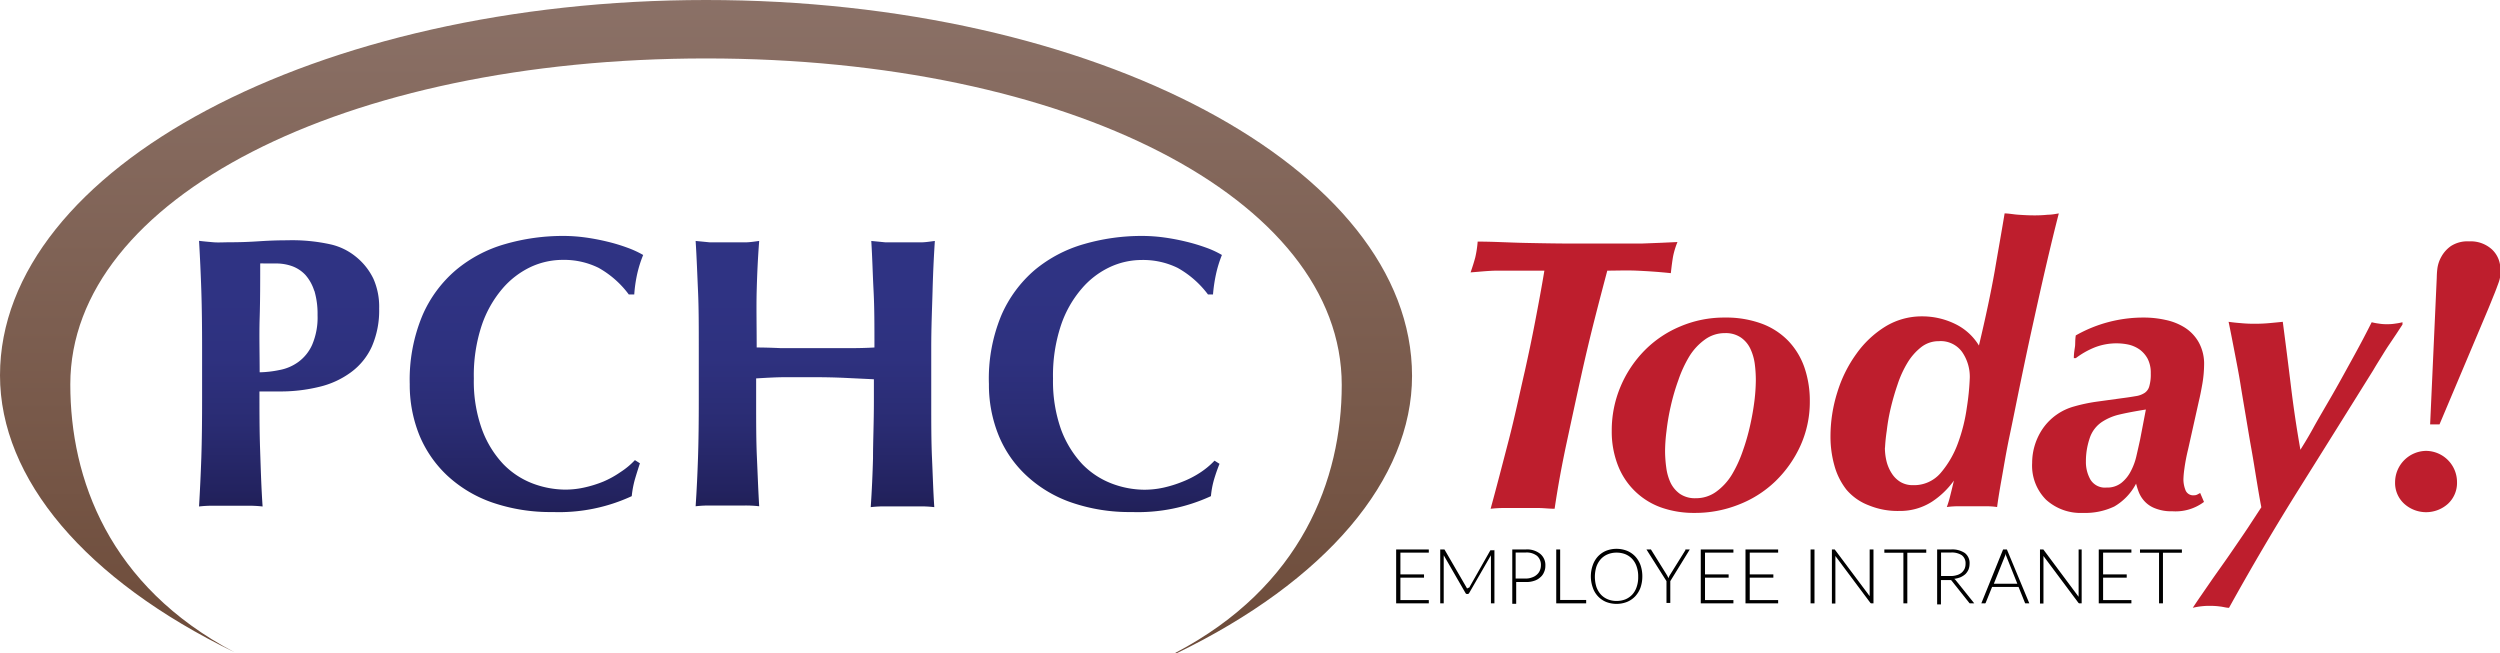 <svg id="PCHC_Today_Logo" data-name="PCHC Today Logo" xmlns="http://www.w3.org/2000/svg" xmlns:xlink="http://www.w3.org/1999/xlink" viewBox="0 0 229.72 60"><defs><style>.cls-1{fill:url(#linear-gradient);}.cls-2{fill:url(#linear-gradient-2);}.cls-3{fill:url(#linear-gradient-3);}.cls-4{fill:url(#linear-gradient-4);}.cls-5{fill:url(#linear-gradient-5);}.cls-6{fill:#be1e2d;}</style><linearGradient id="linear-gradient" x1="64.88" y1="60.7" x2="64.88" y2="-0.61" gradientUnits="userSpaceOnUse"><stop offset="0" stop-color="#6d4b39"/><stop offset="1" stop-color="#8b7167"/></linearGradient><linearGradient id="linear-gradient-2" x1="26.55" y1="46.59" x2="26.55" y2="22.13" gradientUnits="userSpaceOnUse"><stop offset="0" stop-color="#212058"/><stop offset="0.07" stop-color="#232360"/><stop offset="0.32" stop-color="#2a2c73"/><stop offset="0.56" stop-color="#2e317f"/><stop offset="0.81" stop-color="#2f3383"/></linearGradient><linearGradient id="linear-gradient-3" x1="48.35" y1="47.05" x2="48.35" y2="21.67" xlink:href="#linear-gradient-2"/><linearGradient id="linear-gradient-4" x1="74.89" y1="46.59" x2="74.89" y2="22.13" xlink:href="#linear-gradient-2"/><linearGradient id="linear-gradient-5" x1="101.57" y1="47.05" x2="101.57" y2="21.67" xlink:href="#linear-gradient-2"/></defs><title>pchctoday-logo</title><g id="PCHC_Logo" data-name="PCHC Logo"><path id="Swoosh" class="cls-1" d="M64.88,0C29.1,0,0,15.47,0,34.49,0,44,7.84,53.27,21.54,59.93h0C10,53.84,6.46,44,6.46,35.32c0-17.07,25.11-29.95,58.42-29.95s58.41,12.88,58.41,30c0,8.67-3.68,18.54-15.29,24.62l.07.06c13.78-6.67,21.68-16,21.68-25.51C129.75,15.47,100.65,0,64.88,0Z"/><g id="PCHC"><path id="P" class="cls-2" d="M18.5,26.74c-.05-1.53-.12-3.06-.21-4.61.4.05.84.09,1.31.13s1,0,1.61,0q1.24,0,2.58-.09t2.61-.09a16.27,16.27,0,0,1,4,.38,5.64,5.64,0,0,1,2.24,1.08,5.86,5.86,0,0,1,1.67,2.07,6.35,6.35,0,0,1,.53,2.74,8.3,8.3,0,0,1-.67,3.49,6,6,0,0,1-1.91,2.36,8,8,0,0,1-2.9,1.34,14.94,14.94,0,0,1-3.66.43H23.84c0,1.78,0,3.55.06,5.32s.11,3.52.23,5.25a11,11,0,0,0-1.32-.07H19.6a10.68,10.68,0,0,0-1.31.07q.13-2.21.21-4.5c.05-1.53.07-3.28.07-5.25V32C18.57,30,18.55,28.28,18.5,26.74Zm10.38,0a4,4,0,0,0-.82-1.48,3.16,3.16,0,0,0-1.21-.8,4.36,4.36,0,0,0-1.44-.25H24.23a1.55,1.55,0,0,0-.32,0c0,1.71,0,3.39-.05,5s0,3.3,0,5A9.8,9.8,0,0,0,25.68,34a4.23,4.23,0,0,0,1.72-.73,3.94,3.94,0,0,0,1.28-1.58,6.39,6.39,0,0,0,.5-2.74A7.5,7.5,0,0,0,28.88,26.69Z"/><path id="C" class="cls-3" d="M58.33,44.08a9.09,9.09,0,0,0-.28,1.51,15.91,15.91,0,0,1-7.26,1.46,16.43,16.43,0,0,1-5.54-.87,11.73,11.73,0,0,1-4.13-2.46A10.66,10.66,0,0,1,38.54,40a12.33,12.33,0,0,1-.89-4.7A15.31,15.31,0,0,1,38.81,29a11.4,11.4,0,0,1,3.1-4.2,12.29,12.29,0,0,1,4.5-2.37,19.06,19.06,0,0,1,5.38-.75,15.16,15.16,0,0,1,2,.14,20.24,20.24,0,0,1,2,.38,16.3,16.3,0,0,1,1.83.55,9,9,0,0,1,1.48.68,10.88,10.88,0,0,0-.56,1.79,12.73,12.73,0,0,0-.26,1.84h-.5A8.79,8.79,0,0,0,55,24.61a7.18,7.18,0,0,0-3.34-.73,7,7,0,0,0-2.87.64,7.8,7.8,0,0,0-2.62,2,10.23,10.23,0,0,0-1.9,3.36,14.58,14.58,0,0,0-.73,4.9,13,13,0,0,0,.75,4.68,9.35,9.35,0,0,0,1.94,3.17,7.46,7.46,0,0,0,2.7,1.79,8.62,8.62,0,0,0,3,.57,8.06,8.06,0,0,0,1.74-.19,10.73,10.73,0,0,0,1.75-.54A8.75,8.75,0,0,0,57,43.39a7.07,7.07,0,0,0,1.34-1.11l.46.29C58.64,43.06,58.48,43.57,58.33,44.08Z"/><path id="H" class="cls-4" d="M77.59,34.72q-1.35-.06-2.7-.06c-.91,0-1.81,0-2.71,0s-1.8.06-2.7.11v2c0,2,0,3.72.07,5.25s.12,3,.21,4.5a10.74,10.74,0,0,0-1.32-.07h-3.2a10.85,10.85,0,0,0-1.32.07c.1-1.47.17-3,.22-4.5s.07-3.28.07-5.25V32c0-2,0-3.71-.07-5.25s-.12-3.06-.22-4.61l1.32.13c.47,0,1,0,1.6,0s1.13,0,1.6,0,.92-.08,1.32-.13c-.12,1.55-.19,3.07-.23,4.58s0,3.24,0,5.21q.92,0,2.22.06h6.35q1.22,0,2.25-.06c0-2,0-3.7-.08-5.21s-.11-3-.21-4.58l1.32.13c.47,0,1,0,1.6,0s1.13,0,1.6,0,.92-.08,1.32-.13c-.1,1.55-.17,3.08-.21,4.61S85.57,30,85.57,32v4.85c0,2,0,3.72.07,5.25s.11,3,.21,4.5a10.74,10.74,0,0,0-1.32-.07h-3.2a10.85,10.85,0,0,0-1.32.07q.15-2.21.21-4.5c0-1.53.08-3.28.08-5.25v-2Z"/><path id="C-2" data-name="C" class="cls-5" d="M111.55,44.08a8.16,8.16,0,0,0-.28,1.51A16,16,0,0,1,104,47.05a16.37,16.37,0,0,1-5.53-.87,11.64,11.64,0,0,1-4.13-2.46A10.41,10.41,0,0,1,91.76,40a12.33,12.33,0,0,1-.89-4.7A15.15,15.15,0,0,1,92,29a11.49,11.49,0,0,1,3.09-4.2,12.42,12.42,0,0,1,4.51-2.37,19,19,0,0,1,5.37-.75,15.18,15.18,0,0,1,2,.14,20,20,0,0,1,2,.38,17.13,17.13,0,0,1,1.84.55,8.48,8.48,0,0,1,1.47.68,10.83,10.83,0,0,0-.55,1.79,14.32,14.32,0,0,0-.27,1.84H111a8.9,8.9,0,0,0-2.78-2.44,7.22,7.22,0,0,0-3.35-.73,6.93,6.93,0,0,0-2.86.64,7.7,7.7,0,0,0-2.62,2,10.05,10.05,0,0,0-1.9,3.36,14.58,14.58,0,0,0-.73,4.9,13.28,13.28,0,0,0,.74,4.68,9.51,9.51,0,0,0,1.94,3.17,7.5,7.5,0,0,0,2.71,1.79,8.56,8.56,0,0,0,3,.57,8.22,8.22,0,0,0,1.75-.19,10.93,10.93,0,0,0,1.74-.54,8.84,8.84,0,0,0,1.62-.83,7.4,7.4,0,0,0,1.34-1.11l.46.29A15.7,15.7,0,0,0,111.55,44.08Z"/></g></g><g id="Today"><path class="cls-6" d="M135.78,22.2c1.44,0,2.87.09,4.32.12s3,.06,4.53.06h4.19c.67,0,1.32,0,2,0l1.81-.07,1.51-.07a7.13,7.13,0,0,0-.4,1.3q-.1.55-.21,1.56c-1.15-.12-2.2-.19-3.15-.23s-1.86,0-2.69,0c-.36,1.36-.74,2.8-1.13,4.33s-.82,3.31-1.27,5.34-.9,4.12-1.33,6.12-.8,4-1.11,6.09c-.52,0-1-.07-1.54-.07h-3a11.08,11.08,0,0,0-1.34.07c.55-2,1.1-4.14,1.65-6.25s1-4.26,1.5-6.43c.34-1.53.65-3,.95-4.57s.58-3.06.84-4.63H140c-.86,0-1.66,0-2.4,0s-1.56.09-2.47.16c.19-.55.33-1,.43-1.38A9.73,9.73,0,0,0,135.78,22.2Z"/><path class="cls-6" d="M148.1,39.6a10.32,10.32,0,0,1,.81-4.08,10.58,10.58,0,0,1,2.2-3.31,10,10,0,0,1,3.3-2.22,10.28,10.28,0,0,1,4.08-.81,9.48,9.48,0,0,1,3.39.56,6.59,6.59,0,0,1,2.43,1.57,6.74,6.74,0,0,1,1.49,2.44,9.43,9.43,0,0,1,.5,3.13,9.74,9.74,0,0,1-.86,4.07,10.71,10.71,0,0,1-2.31,3.28,10.14,10.14,0,0,1-3.37,2.14,10.81,10.81,0,0,1-4.06.76,9,9,0,0,1-3.12-.52,6.65,6.65,0,0,1-3.94-3.92A8.53,8.53,0,0,1,148.1,39.6ZM153,41.43a11.63,11.63,0,0,0,.11,1.54,4.71,4.71,0,0,0,.41,1.42,2.74,2.74,0,0,0,.86,1,2.46,2.46,0,0,0,1.45.39,3.14,3.14,0,0,0,1.86-.59,5.43,5.43,0,0,0,1.44-1.56,11.39,11.39,0,0,0,1-2.16,19.68,19.68,0,0,0,.69-2.4c.18-.8.31-1.57.4-2.3a17.15,17.15,0,0,0,.12-1.81,11.7,11.7,0,0,0-.1-1.54,4.74,4.74,0,0,0-.42-1.41,2.59,2.59,0,0,0-.86-1,2.46,2.46,0,0,0-1.45-.4,3.08,3.08,0,0,0-1.86.6,5.35,5.35,0,0,0-1.43,1.55,11.18,11.18,0,0,0-1,2.17,19.75,19.75,0,0,0-.7,2.4,20.72,20.72,0,0,0-.39,2.29A15.12,15.12,0,0,0,153,41.43Z"/><path class="cls-6" d="M168.2,40.14a13.5,13.5,0,0,1,.63-4.1,12,12,0,0,1,1.75-3.53A9.2,9.2,0,0,1,173.25,30a6.41,6.41,0,0,1,3.37-.93,6.88,6.88,0,0,1,3,.68,5.2,5.2,0,0,1,2.22,2q.93-3.9,1.45-6.84c.34-2,.65-3.72.91-5.3.38,0,.8.09,1.25.12s.94.06,1.44.06a11.9,11.9,0,0,0,1.29-.06c.35,0,.7-.07,1-.12-.39,1.5-.78,3.13-1.19,4.89s-.8,3.53-1.2,5.34-.77,3.57-1.13,5.31-.68,3.37-1,4.88-.53,2.83-.74,4-.34,2-.41,2.56a6.72,6.72,0,0,0-1.06-.07H180a7.68,7.68,0,0,0-1.11.07,10.06,10.06,0,0,0,.34-1.15c.11-.43.21-.85.31-1.28a7.58,7.58,0,0,1-2,1.93,5.4,5.4,0,0,1-3,.86,6.94,6.94,0,0,1-2.83-.52A5,5,0,0,1,169.67,45a6.26,6.26,0,0,1-1.11-2.22A9.78,9.78,0,0,1,168.2,40.14Zm5,1a5.3,5.3,0,0,0,.16,1.29,3.66,3.66,0,0,0,.49,1.1,2.45,2.45,0,0,0,.8.77,2.2,2.2,0,0,0,1.13.28,3.21,3.21,0,0,0,2.56-1.14,8.87,8.87,0,0,0,1.58-2.74,15.55,15.55,0,0,0,.81-3.26A22.82,22.82,0,0,0,181,34.7a4,4,0,0,0-.7-2.35,2.43,2.43,0,0,0-2.16-1,2.59,2.59,0,0,0-1.62.56,5.32,5.32,0,0,0-1.25,1.43,9.67,9.67,0,0,0-.91,2c-.25.73-.46,1.46-.63,2.18a17.55,17.55,0,0,0-.36,2.06A15.85,15.85,0,0,0,173.21,41.14Z"/><path class="cls-6" d="M202.52,46.12a4.35,4.35,0,0,1-2.9.86,4,4,0,0,1-1.59-.27,2.53,2.53,0,0,1-1-.68,2.68,2.68,0,0,1-.52-.86,7.1,7.1,0,0,1-.23-.73,5.2,5.2,0,0,1-2,2.1,6.22,6.22,0,0,1-2.88.59A4.72,4.72,0,0,1,188,45.91a4.44,4.44,0,0,1-1.27-3.37,5.6,5.6,0,0,1,1-3.19,5.16,5.16,0,0,1,2.85-2,15.51,15.51,0,0,1,2-.43l2.33-.32c.55-.07,1-.14,1.34-.2a2,2,0,0,0,.82-.3,1.07,1.07,0,0,0,.43-.63,3.89,3.89,0,0,0,.13-1.16,2.81,2.81,0,0,0-.29-1.35,2.58,2.58,0,0,0-.73-.84,2.93,2.93,0,0,0-1-.45,5.22,5.22,0,0,0-1.1-.12,5.46,5.46,0,0,0-2,.36,7.47,7.47,0,0,0-1.77,1h-.18c0-.48.08-.84.11-1.09s0-.57.07-1A12.56,12.56,0,0,1,197,29.18a9.06,9.06,0,0,1,2,.22,5.35,5.35,0,0,1,1.77.71,3.83,3.83,0,0,1,1.27,1.35,4.07,4.07,0,0,1,.49,2.09,10.9,10.9,0,0,1-.16,1.72c-.11.62-.21,1.14-.31,1.54l-1,4.48a17.36,17.36,0,0,0-.35,1.84,8.19,8.19,0,0,0-.08.95,2.73,2.73,0,0,0,.18.93.75.75,0,0,0,.79.5.62.62,0,0,0,.31-.07l.26-.14ZM191.67,42.4a3.27,3.27,0,0,0,.41,1.66,1.56,1.56,0,0,0,1.49.74,2.09,2.09,0,0,0,1.36-.43,3.29,3.29,0,0,0,.87-1.08,5.63,5.63,0,0,0,.52-1.43q.18-.78.33-1.47l.53-2.76c-1.07.17-1.89.33-2.47.47a4.93,4.93,0,0,0-1.47.61A2.86,2.86,0,0,0,192,40.32,6.55,6.55,0,0,0,191.67,42.4Z"/><path class="cls-6" d="M220.19,30.69l-.61.91c-.22.32-.44.67-.68,1.06s-.52.83-.83,1.36c-2.29,3.67-4.55,7.29-6.77,10.83s-4.38,7.21-6.48,11c-.26,0-.54-.09-.82-.12a6.81,6.81,0,0,0-.93-.06,6.47,6.47,0,0,0-1.58.18c.45-.69,1-1.47,1.59-2.33s1.22-1.72,1.81-2.58,1.15-1.67,1.67-2.45l1.23-1.88c-.12-.6-.25-1.37-.41-2.33s-.32-2-.5-3-.36-2.1-.54-3.17-.34-2-.48-2.88-.34-1.9-.52-2.83-.36-1.88-.56-2.83c.34.05.7.09,1.1.12a12.92,12.92,0,0,0,1.3.06q.69,0,1.35-.06t1.23-.12q.41,3.12.76,6t.86,5.76c.23-.38.63-1,1.18-2s1.15-2,1.81-3.15,1.3-2.33,1.95-3.51,1.18-2.2,1.61-3.06a5,5,0,0,0,.63.12,4.38,4.38,0,0,0,.77.06,4.58,4.58,0,0,0,.8-.06,5,5,0,0,0,.63-.12l0,.21Z"/><path class="cls-6" d="M222.91,41.43a2.87,2.87,0,0,1,2.86,2.87,2.61,2.61,0,0,1-.84,2,3,3,0,0,1-4,0,2.58,2.58,0,0,1-.85-2,2.89,2.89,0,0,1,2.87-2.87Zm1-15.94a7.54,7.54,0,0,1,.05-.77,3,3,0,0,1,.36-1.11,2.94,2.94,0,0,1,.89-1,2.79,2.79,0,0,1,1.67-.43,2.89,2.89,0,0,1,2.09.73,2.44,2.44,0,0,1,.78,1.85,5.46,5.46,0,0,1,0,.57,3.13,3.13,0,0,1-.18.7c-.1.27-.22.61-.38,1s-.36.9-.62,1.52L224.16,39h-.86Z"/></g><g id="Employee_Intranet" data-name="Employee Intranet"><path d="M131.29,55.14v.3h-3V50.49h3v.29h-2.61v2h2.17v.3h-2.17v2.06Z"/><path d="M137.32,50.49v4.95H137V51.22a1.5,1.5,0,0,1,0-.2l-2,3.47a.16.16,0,0,1-.14.09h-.06a.15.15,0,0,1-.14-.09l-2-3.47a1.34,1.34,0,0,1,0,.2v4.22h-.32V50.49h.33s0,0,.06,0l2,3.45a1,1,0,0,1,.1.21.36.36,0,0,1,0-.11A1.17,1.17,0,0,1,135,54l1.95-3.44s0,0,.05,0h.33Z"/><path d="M140.19,50.49a1.92,1.92,0,0,1,1.31.38A1.33,1.33,0,0,1,142,52a1.31,1.31,0,0,1-.13.59,1.16,1.16,0,0,1-.35.47,1.41,1.41,0,0,1-.55.31,2.11,2.11,0,0,1-.73.11h-.92v2h-.36V50.49Zm0,2.67a1.5,1.5,0,0,0,.58-.1,1.18,1.18,0,0,0,.44-.25,1,1,0,0,0,.28-.38,1.2,1.2,0,0,0,.1-.47,1.1,1.1,0,0,0-.35-.88,1.55,1.55,0,0,0-1.05-.31h-.92v2.39Z"/><path d="M145.75,55.13v.31H143V50.49h.36v4.64Z"/><path d="M150.91,53a3.11,3.11,0,0,1-.17,1,2.39,2.39,0,0,1-.49.8,2.17,2.17,0,0,1-.75.51,2.65,2.65,0,0,1-1.92,0A2.16,2.16,0,0,1,146.36,54a3.09,3.09,0,0,1,0-2.08,2.31,2.31,0,0,1,.48-.8,2.23,2.23,0,0,1,.74-.51,2.65,2.65,0,0,1,1.92,0,2.17,2.17,0,0,1,.75.51,2.39,2.39,0,0,1,.49.8A3.11,3.11,0,0,1,150.91,53Zm-.38,0a2.67,2.67,0,0,0-.14-.93,1.92,1.92,0,0,0-.4-.7,1.84,1.84,0,0,0-.63-.44,2.18,2.18,0,0,0-.82-.15,2.07,2.07,0,0,0-.8.15,1.79,1.79,0,0,0-.64.44,2.09,2.09,0,0,0-.41.7,3.16,3.16,0,0,0,0,1.86,2.09,2.09,0,0,0,.41.7,1.79,1.79,0,0,0,.64.44,2.07,2.07,0,0,0,.8.15,2.18,2.18,0,0,0,.82-.15,1.84,1.84,0,0,0,.63-.44,1.92,1.92,0,0,0,.4-.7A2.67,2.67,0,0,0,150.53,53Z"/><path d="M153.48,53.4v2h-.35v-2l-1.84-2.91h.32a.11.11,0,0,1,.08,0,.15.15,0,0,1,.05.06l1.42,2.28a1.09,1.09,0,0,1,.08.15,1,1,0,0,1,.07.15l.06-.15a1.09,1.09,0,0,1,.08-.15l1.42-2.28,0-.06a.11.11,0,0,1,.08,0h.32Z"/><path d="M159.28,55.14v.3h-3V50.49h3v.29h-2.61v2h2.17v.3h-2.17v2.06Z"/><path d="M163.39,55.14v.3h-3V50.49h3v.29h-2.61v2h2.17v.3h-2.17v2.06Z"/><path d="M166.73,55.44h-.36V50.49h.36Z"/><path d="M172.15,50.49v4.95H172l-.08,0-.06-.05-3.21-4.3c0,.07,0,.14,0,.2v4.17h-.32V50.49h.26a.23.23,0,0,1,0,0l3.21,4.29c0-.07,0-.14,0-.2V50.49Z"/><path d="M177,50.79h-1.74v4.65h-.36V50.79h-1.75v-.3H177Z"/><path d="M181.41,55.44h-.31l-.1,0a.23.23,0,0,1-.07-.07l-1.59-2-.06-.07-.07,0-.08,0h-.78v2.24H178V50.49h1.27a2.06,2.06,0,0,1,1.28.33,1.16,1.16,0,0,1,.43,1,1.46,1.46,0,0,1-.1.52,1.42,1.42,0,0,1-.28.41,1.83,1.83,0,0,1-.45.29,2.46,2.46,0,0,1-.58.15.64.64,0,0,1,.15.14Zm-2.2-2.51a1.79,1.79,0,0,0,.59-.08,1.14,1.14,0,0,0,.44-.22,1.09,1.09,0,0,0,.28-.36,1.11,1.11,0,0,0,.09-.46.92.92,0,0,0-.34-.79,1.69,1.69,0,0,0-1-.25h-.91v2.16Z"/><path d="M186.47,55.44h-.28a.11.11,0,0,1-.08,0,.18.18,0,0,1-.05-.07l-.58-1.44h-2.43l-.58,1.44a.18.18,0,0,1-.05.07.14.14,0,0,1-.09,0h-.27l2-4.95h.35Zm-1.1-1.8-1-2.5a2.62,2.62,0,0,1-.1-.3c0,.06,0,.11,0,.16l-.06.14-1,2.5Z"/><path d="M191.28,50.49v4.95h-.17l-.07,0-.06-.05-3.21-4.3c0,.07,0,.14,0,.2v4.17h-.32V50.49h.25a.13.13,0,0,1,.06,0L191,54.84a1.41,1.41,0,0,1,0-.2V50.49Z"/><path d="M195.85,55.14v.3h-3V50.49h3v.29h-2.6v2h2.17v.3h-2.17v2.06Z"/><path d="M200.49,50.79h-1.74v4.65h-.36V50.79h-1.75v-.3h3.85Z"/></g></svg>